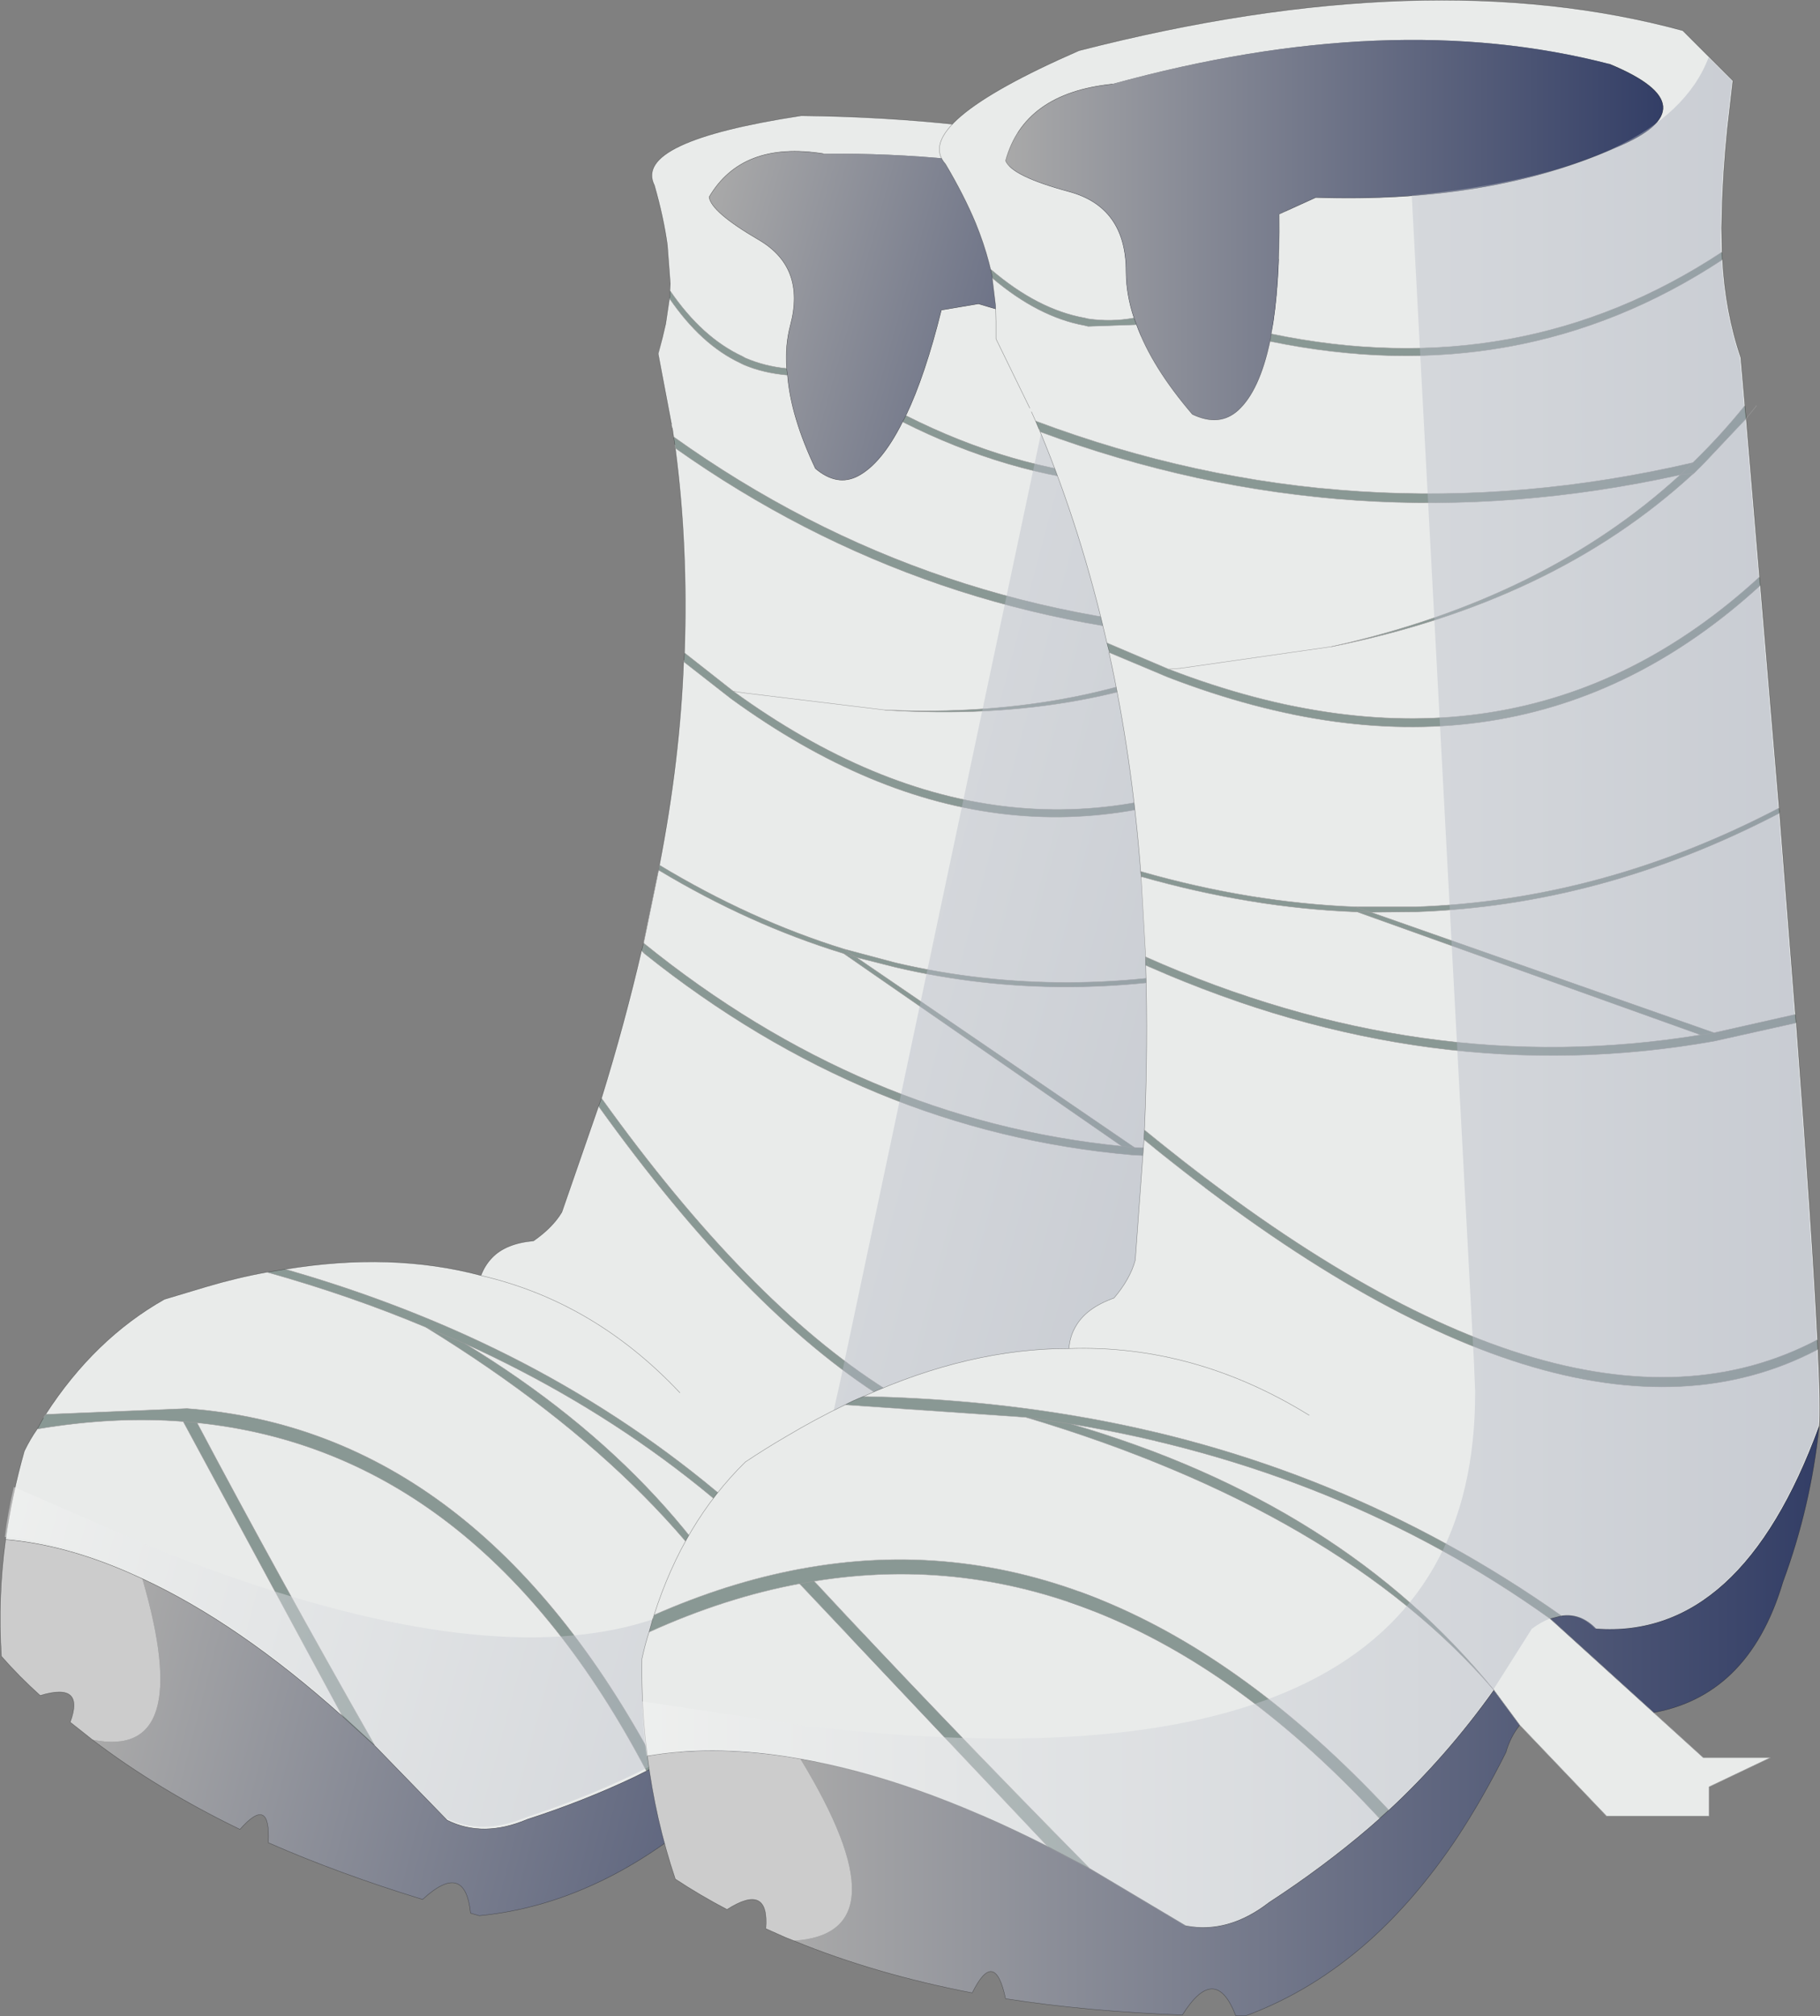 <?xml version="1.0" encoding="UTF-8"?>
<svg version="1.1" viewBox="0 0 218.22 241.7" xmlns="http://www.w3.org/2000/svg" xmlns:cc="http://creativecommons.org/ns#" xmlns:dc="http://purl.org/dc/elements/1.1/" xmlns:rdf="http://www.w3.org/1999/02/22-rdf-syntax-ns#" xmlns:xlink="http://www.w3.org/1999/xlink">
<rect x="0" y="0" width="218.22" height="241.7" fill="#808080" stroke="none"/>
<g transform="translate(-145.08 -39.675)">
<use transform="translate(145.1,53.55)" width="165.4" height="215.8" xlink:href="#e"/>
<use transform="matrix(.895 .24 -.24 .895 194.04 41.545)" width="141.1" height="224.2" xlink:href="#a"/>
<use transform="translate(222.05,39.7)" width="141.2" height="241.65" xlink:href="#c"/>
<use transform="translate(222.05,46.55)" width="141.1" height="224.2" xlink:href="#a"/>
</g>
<defs>
<g id="e" transform="translate(-145.1,-53.55)">
<path d="m304.45 93.7-0.2 0.8q-25.65 8.5-50.95-4.25l0.4-0.75q25.15 12.7 50.75 4.2m-2 17.1-0.2 1.45-5.8 3.55-1.4 0.8-1.55-0.2 1.55 0.2-0.3 0.15q-18.6 9.7-43.55 8.05 24.2 1.05 42.3-8.4-37.3-1.65-67.45-23l-0.05-0.4-0.15-0.95q30.9 22.1 69.35 23.4 3.8-2.1 7.25-4.65m-3.35 18.85-0.15 0.9q-32.9 17.1-66.2-7.1l-5.7-4.45 0.05-0.15 0.05-0.9 5.85 4.6q33.3 24.2 66.1 7.1m-4.55 25.35-0.1 0.55q-21.65 4.85-41.95 0.1l-0.4-0.1-4.35-1.1 33.35 22.8 9.25 0.4-0.15 0.95-9.3-0.45q-31.8-2.75-58.55-24.15l-0.1-1.25 0.1 1.25-0.35-0.35 0.25-0.9q26.25 21.25 57.35 24.35l-33.35-23.1-0.15-0.05q-11.2-3.45-21.95-9.9h-0.1v-0.05l0.1 0.05-0.1-0.05 0.1-0.6q10.85 6.55 22.1 10.05l6 1.6 0.4 0.1q20.25 4.7 41.9-0.15m-11.15 58.2-0.25 1.05q-31.15 7.05-66.3-41.95l0.35-0.95q35.1 48.9 66.2 41.85m-133.85-2.2 0.75-1.35 0.25-0.4 16.95-0.7q34.85 2.6 56.3 42.8l-1.2 0.65q-20.15-38.3-53.9-41.75 9.5 17.95 21.35 38.75l-3.9-3.55-19.1-35.35q-8.3-0.65-17.5 0.9m27.55-18.8 2.2-0.35q11.5 3.3 21.75 7.95 27.65 12.55 46.9 35.7l-1.3-0.05q-18.2-22.15-45.85-34.7 26.9 16.35 37.75 40.75-11.4-23.65-42.4-42.7l4.65 1.95-4.65-1.95q-9.05-3.8-19.05-6.6m48.25-116.75 0.05-0.15v-0.8q3.85 5.65 8.7 7.9l0.35 0.2q2.35 1 4.95 1.25l0.1 0.8q-2.9-0.25-5.25-1.25l-0.4-0.2q-4.7-2.2-8.5-7.75m69.85 40-1.7 0.95 1.7-0.95m-14.1 61.8-1.5-0.15 1.5 0.15m-33.35-22.8-1.5-0.45 1.5 0.45-1.5-1 1.5 1m-80.7 55.65 1.65 0.15-1.65-0.15" fill="#899894" fill-rule="evenodd"/>
<path d="m225.4 74.5 0.05-0.8-0.35-4.65q-0.45-3.3-1.55-7.15-2.65-5.25 17.6-8.35 40.05 0.45 65.45 15.2l3.9 6.85-1.95 4.95q-1.8 4.65-2.95 8.7l-0.55 1.85-0.6 2.6q-25.6 8.5-50.75-4.2 2.3-4.8 4.25-12.65l4.45-0.75q18.6 5.7 33.65 3.3 11.6-1.55 1.7-9.15-21.9-12.4-53.95-12.15-9.75-1.55-13.7 5.2 0.25 1.8 5.9 5.1 5.7 3.3 3.85 10.25-0.65 2.4-0.45 5.2-2.6-0.25-4.95-1.25l-0.35-0.2q-4.85-2.25-8.7-7.9m78.85 20q-1.2 5.75-0.85 11.05l-0.95 5.25q-3.45 2.55-7.25 4.65-38.45-1.3-69.35-23.4l-0.15-1.05-0.1-0.45-1.6-8.45v-0.05l0.5-1.85 0.4-1.7 0.45-3.05q3.8 5.55 8.5 7.75l0.4 0.2q2.35 1 5.25 1.25 0.4 5 3.35 11.2 2.6 2.2 5.1 0.9 2.85-1.5 5.35-6.5 25.3 12.75 50.95 4.25m-9.2 22.1 1.4-0.8 5.8-3.55-3.15 17.4q-32.8 17.1-66.1-7.1l-5.85-4.6q0.45-12.75-1.1-24.55 30.15 21.35 67.45 23-18.1 9.45-42.3 8.4 24.95 1.65 43.55-8.05l0.3-0.15m3.9 13.95-4.4 24.45q-21.65 4.85-41.9 0.15l-0.4-0.1-6-1.6q-11.25-3.5-22.1-10.05 2.45-12.6 2.9-24.4l5.7 4.45q33.3 24.2 66.2 7.1m-4.5 25-4.1 22.1-9.25-0.4-33.35-22.8 4.35 1.1 0.4 0.1q20.3 4.75 41.95-0.1m-4.25 23.05q-4.4 23.45-6.8 34.6-31.1 7.05-66.2-41.85 2.8-9.05 4.8-17.7l0.35 0.35q26.75 21.4 58.55 24.15l9.3 0.45m-7.05 35.65q-1.4 6.55-2.1 8.25-14.5 20.7-29.75 15.35-1.2-2.1-3.35-2.35-19.25-23.15-46.9-35.7-10.25-4.65-21.75-7.95 12.75-2.1 23.45 0.75 0.45-1.2 1.3-2.1 1.65-1.75 5-2.05 2.3-1.6 3.4-3.45l4.4-12.7q35.15 49 66.3 41.95m-28.1 34.3 4 6.2 7.25 1.95-7.4 1.4-0.85 3.15-11-3-6.75-12.25-1.75-4.5q-10.85-24.4-37.75-40.75 27.65 12.55 45.85 34.7l8.4 13.1m-109.3-24.3q0.75-5.3 2.25-10.6 0.7-1.45 1.55-2.65 9.2-1.55 17.5-0.9l19.1 35.35q-12.45-11.15-24-16.5l-1.55-0.7q-7.75-3.4-14.85-4m4.8-15q5.85-9.05 14.25-13.8l5-1.5q3.7-1.1 7.3-1.75 10 2.8 19.05 6.6 31 19.05 42.4 42.7-7 5.75-14.75 9.85-21.45-40.2-56.3-42.8l-16.95 0.7m71.7-56.5 1.8-8.75v0.05h0.1q10.75 6.45 21.95 9.9l0.15 0.05 33.35 23.1q-31.1-3.1-57.35-24.35m2.25-72.55-0.5 1.9 0.5-1.9m9.8 42.55-1.3-0.2 1.3 0.2 16.9 2.05-16.9-2.05m-44.25 126.25q-11.85-20.8-21.35-38.75 33.75 3.45 53.9 41.75l-1.4 0.7q-6.1 2.9-12.9 5.1-5.3 2.25-9.6 0.1l-8.65-8.9m12.7-56.4q13.6 3.15 23.85 14.05-10.25-10.9-23.85-14.05" fill="#e9ebea" fill-rule="evenodd"/>
<path d="m239.4 83.85q-0.2-2.8 0.45-5.2 1.85-6.95-3.85-10.25-5.65-3.3-5.9-5.1 3.95-6.75 13.7-5.2 32.05-0.25 53.95 12.15 9.9 7.6-1.7 9.15-15.05 2.4-33.65-3.3l-4.45 0.75q-1.95 7.85-4.25 12.65l-0.4 0.75q-2.5 5-5.35 6.5-2.5 1.3-5.1-0.9-2.95-6.2-3.35-11.2l-0.1-0.8" fill="url(#j)" fill-rule="evenodd"/>
<path d="m281.05 222.5q-3.2 8.4-8.4 15.7-3.5 5.85-8.15 8.35-4.3 2.4-9.45 2l-8.4-13.1 1.3 0.05q2.15 0.25 3.35 2.35 15.25 5.35 29.75-15.35m-40.75 23.5q-1.35 1-2.2 2.55-3.85 4.3-7.8 7.75-6.1 5.35-12.35 8.5-7.55 3.8-15.4 4.55l-1.05-0.3q-0.65-6.35-5.75-1.65-9.95-3.05-18.5-6.8 0.3-5.8-3.4-1.6-9.9-4.8-17.7-10.75 12.35 2.5 6-19.3 11.55 5.35 24 16.5l3.9 3.55 8.65 8.9q4.3 2.15 9.6-0.1 6.8-2.2 12.9-5.1l1.4-0.7 1.2-0.65q7.75-4.1 14.75-9.85l1.75 4.5" fill="url(#i)" fill-rule="evenodd"/>
<path d="m156.15 248.25-0.75-0.6-1.9-1.5q1.8-4.85-3.6-3.2-2.5-2.25-4.65-4.7-0.45-7 0.5-14 7.1 0.6 14.85 4l1.55 0.7q6.35 21.8-6 19.3" fill="#ccc" fill-rule="evenodd"/>
<path d="m225.4 74.5 0.05-0.8-0.35-4.65q-0.45-3.3-1.55-7.15-2.65-5.25 17.6-8.35 40.05 0.45 65.45 15.2l3.9 6.85-1.95 4.95q-1.8 4.65-2.95 8.7l-0.55 1.85-0.6 2.6-0.2 0.8q-1.2 5.75-0.85 11.05l-0.95 5.25-0.2 1.45-3.15 17.4-0.15 0.9-4.4 24.45-0.1 0.55-4.1 22.1-0.15 0.95q-4.4 23.45-6.8 34.6l-0.25 1.05q-1.4 6.55-2.1 8.25-3.2 8.4-8.4 15.7-3.5 5.85-8.15 8.35-4.3 2.4-9.45 2m-14.75-2.55q-1.35 1-2.2 2.55-3.85 4.3-7.8 7.75-6.1 5.35-12.35 8.5-7.55 3.8-15.4 4.55l-1.05-0.3q-0.65-6.35-5.75-1.65-9.95-3.05-18.5-6.8 0.3-5.8-3.4-1.6-9.9-4.8-17.7-10.75l-0.75-0.6-1.9-1.5q1.8-4.85-3.6-3.2-2.5-2.25-4.65-4.7-0.45-7 0.5-14 0.75-5.3 2.25-10.6 0.7-1.45 1.55-2.65l0.75-1.35m0.25-0.4q5.85-9.05 14.25-13.8l5-1.5q3.7-1.1 7.3-1.75l2.2-0.35q12.75-2.1 23.45 0.75 0.45-1.2 1.3-2.1 1.65-1.75 5-2.05 2.3-1.6 3.4-3.45l4.4-12.7 0.35-0.95q2.8-9.05 4.8-17.7l0.25-0.9m1.9-9.35q2.45-12.6 2.9-24.4m0.05-0.15 0.05-0.9q0.45-12.75-1.1-24.55m-0.05-0.4-0.15-0.95-0.15-1.05m-0.1-0.45-1.6-8.45v-0.05m0.5-1.85 0.4-1.7 0.45-3.05 0.05-0.15v-0.8m14 9.35q-0.2-2.8 0.45-5.2 1.85-6.95-3.85-10.25-5.65-3.3-5.9-5.1 3.95-6.75 13.7-5.2m53.95 12.15q9.9 7.6-1.7 9.15-15.05 2.4-33.65-3.3l-4.45 0.75q-1.95 7.85-4.25 12.65m-7.05 145.95 1.3 0.05q2.15 0.25 3.35 2.35 15.25 5.35 29.75-15.35m-41.65-138.65 0.1 0.8q0.4 5 3.35 11.2 2.6 2.2 5.1 0.9 2.85-1.5 5.35-6.5l0.4-0.75m-29.7-7.4 0.5-1.9m-0.45 63.8v0.05m0-0.05 0.1-0.6m-38 102.05 3.9 3.55 8.65 8.9q4.3 2.15 9.6-0.1 6.8-2.2 12.9-5.1l1.4-0.7 1.2-0.65q7.75-4.1 14.75-9.85m-52.4 3.95q-12.45-11.15-24-16.5m64.45-22.3q-10.25-10.9-23.85-14.05m-57 31.65q7.1 0.6 14.85 4l1.55 0.7" fill="none" stroke="#000" stroke-linecap="round" stroke-linejoin="round" stroke-opacity=".42" stroke-width=".05"/>
<path d="m255.05 248.55 4 6.2 7.25 1.95-7.4 1.4-0.85 3.15-11-3-6.75-12.25m-18.05-93.25 1.8-8.75 0.1-0.6q10.85 6.55 22.1 10.05l6 1.6 0.4 0.1q20.25 4.7 41.9-0.15m-69.15-80.5q3.85 5.65 8.7 7.9l0.35 0.2q2.35 1 4.95 1.25m14.3 5.65q25.15 12.7 50.75 4.2m-78.6-1.65q30.9 22.1 69.35 23.4 3.8-2.1 7.25-4.65m-8.95 5.6 1.7-0.95m-47.45 39 33.35 22.8 9.25 0.4m-10.75-0.55 1.5 0.15m-42.55 64.25q-10.85-24.4-37.75-40.75l-4.65-1.95m42.4 42.7 1.75 4.5m6.35-10.55 8.4 13.1m-22.05-126 1.3 0.2m16.9 2.05q24.2 1.05 42.3-8.4m-69.35 27.65-0.1-0.05m23.7 10.45-1.5-1m-24-0.7 0.1 1.25m4.8-36.05 5.85 4.6q33.3 24.2 66.1 7.1m-122 62.55q10 2.8 19.05 6.6m-27.45 11.45-1.65-0.15 19.1 35.35m36.45 6.55q-20.15-38.3-53.9-41.75m-19.15 0.75q9.2-1.55 17.5-0.9m55.2-57.35q26.25 21.25 57.35 24.35m-62.4-5.75q35.1 48.9 66.2 41.85m-82.6-12.45q27.65 12.55 45.85 34.7" fill="none" stroke="#9d9d9d" stroke-linecap="round" stroke-linejoin="round" stroke-width=".05"/>
<path d="m302.25 112.25 1.45-1.1m-10.2 5.25 1.55 0.2 1.4-0.8 5.8-3.55m-151.95 97.4 0.25-0.4m76.5-90.25 0.05-0.15m-1.05-25.45-0.05-0.4m25.2 31.8q24.95 1.65 43.55-8.05l0.3-0.15m-72.7 37.4q26.75 21.4 58.55 24.15l9.3 0.45m-94.05 20.2q31 19.05 42.4 42.7m9.4-6q-19.25-23.15-46.9-35.7-10.25-4.65-21.75-7.95m60.2-107.2q-2.9-0.25-5.25-1.25l-0.4-0.2q-4.7-2.2-8.5-7.75m8.95 47.3 16.9 2.05m42.3-8.4q-37.3-1.65-67.45-23m-2 50.65h0.1q10.75 6.45 21.95 9.9l0.15 0.05 1.5 0.45 4.35 1.1 0.4 0.1q20.3 4.75 41.95-0.1m-72.1-1.55-0.35-0.35m5.05-34.65 5.7 4.45q33.3 24.2 66.2 7.1m-108.9 118.45q-11.85-20.8-21.35-38.75m55.1 41.1q-21.45-40.2-56.3-42.8l-16.95 0.7m129.05-32.15-33.35-23.1m7.05-63.75q25.3 12.75 50.95 4.25m-87.4 77.8q35.15 49 66.3 41.95" fill="none" stroke="#9d9d9d" stroke-linecap="round" stroke-linejoin="round" stroke-width=".05"/>
</g>
<linearGradient id="j" x1="-819.2" x2="819.2" gradientTransform="matrix(.043 .012 -.007 .025 263.45 80.1)" gradientUnits="userSpaceOnUse">
<stop stop-color="#a9a9a9" offset="0"/>
<stop stop-color="#333e66" offset="1"/>
</linearGradient>
<linearGradient id="i" x1="-819.2" x2="819.2" gradientTransform="matrix(.067 .018 -.01 .039 217.55 239.4)" gradientUnits="userSpaceOnUse">
<stop stop-color="#a9a9a9" offset="0"/>
<stop stop-color="#333e66" offset="1"/>
</linearGradient>
<g id="a" transform="translate(-347.05,95.4)">
<use transform="translate(347.05,-95.4)" width="141.1" height="224.2" xlink:href="#b"/>
</g>
<g id="b">
<use width="141.1" height="224.2" xlink:href="#d"/>
</g>
<g id="d">
<path d="m130.05 8.5q-0.55 5.35-0.65 9.9l-0.05 2.05q-0.05 1.45 0.05 2.9l0.05 0.9q0.35 6.3 2.2 11.75l0.5 5.75 0.15 1.55 1.6 19 0.1 1 2.25 26.7 0.05 0.6 1.9 24.15 0.1 1q1.95 25.7 2.55 38l0.05 1.15q0.35 7.2 0.15 9.2-9.35 25.6-26.75 24.3-1.85-1.9-4.15-1.55l-1.35 0.35q-1 0.4-2.1 1.2l-4.65 7.35-0.4 0.55q-5.3 7.45-12.2 13.85l-1.1 1-1.25 1.1q-5.55 4.75-12 8.95-4.9 3.8-10 2.8l-11.5-6.85-5.05-2.65q-16.05-8.15-29.65-10.5l-1.8-0.3q-9-1.35-16.55-0.05-0.45-3.25-0.55-6.55l19.65 2.95q80.45 9.45 80.25-40.15l-0.15-3.65-7.45-139.7q30.4-2.95 35.6-16.55l2.8 2.8-0.65 5.7" fill="url(#h)" fill-rule="evenodd"/>
</g>
<linearGradient id="h" x1="-819.2" x2="819.2" gradientTransform="matrix(.086 0 0 .137 70.55 112.1)" gradientUnits="userSpaceOnUse">
<stop stop-color="#f3f4f4" stop-opacity=".447" offset="0"/>
<stop stop-color="#9ea4b5" stop-opacity=".447" offset="1"/>
</linearGradient>
<g id="c" transform="translate(-222.05,-39.7)">
<path d="m351.55 69.9 0.05 0.9q-24.3 16-54.25 9.8l0.15-0.9q29.8 6.2 54.05-9.8m2.75 18.4 0.15 1.55-5 5.3-1.25 1.25-1.65 0.2 1.65-0.2-0.25 0.2q-16.7 15.3-43.2 20.6 25.55-5.7 41.8-20.6-39.35 8.7-76.75-5.15l-0.15-0.35-0.4-0.95q38.4 14.4 78.8 5 3.35-3.25 6.25-6.85m1.75 20.55 0.1 1q-29.5 27-70.95 11.05l-7.15-3v-0.2l-0.25-0.95 7.4 3.15q41.45 15.95 70.85-11.05m2.35 27.7 0.05 0.6q-21.25 11.1-43.7 11.85h-0.4l-4.9 0.05 41.15 14.45-1.6 0.25 1.6-0.25 9.75-2.2 0.1 1-9.85 2.2q-33.85 6-67.7-8.9l-0.45-1.2 0.45 1.2-0.45-0.2v-1q33.25 14.8 66.55 9.35l-41.2-14.75 1.65 0.05-1.65-0.05h-0.2q-12.6-0.5-25.6-4.2h-0.1v-0.05l-0.05-0.6q13.1 3.75 25.75 4.25h7.15q22.45-0.75 43.65-11.85m4.6 63.75 0.05 1.15q-30.45 16.05-80.8-25.15l0.05-1.15q50.3 41.2 80.7 25.15m-140.1 35.05 0.45-1.6 0.15-0.45q8.85-3.9 17.45-5.5 37.1-7 70.65 28.9l-1.1 1q-31.7-34.3-67.8-28.45l-1.75 0.3 1.75-0.3q14.9 16.05 33.05 34.45l-5.05-2.65-29.75-31.5q-8.9 1.65-18.05 5.8m23.5-27.25q1.05-0.55 2.2-1 12.9 0.25 24.9 2.25 32.3 5.35 58.8 24.05l-1.35 0.35q-25.15-18-57.45-23.35 32.55 9.5 50.7 31.9-18.5-21.45-56.1-32.7l5.4 0.8-5.4-0.8-21.7-1.5m17.65-135.1v-0.2l-0.2-0.85q5.65 4.85 11.3 5.85l0.4 0.1q2.75 0.4 5.5-0.1l0.3 0.8-5.8 0.2-0.4-0.1q-5.55-1-11.1-5.7m84 22.15-1.5 1.45 1.5-1.45m-66.15 49.6 0.1 0.05-0.1-0.05m25.7 3.65 1.85 0.65-1.85-0.65" fill="#899894" fill-rule="evenodd"/>
<path d="m263.85 71.95-0.2-0.8q-0.6-2.3-1.6-4.75-1.4-3.35-3.6-7.05-4.25-4.75 16-13.6 41.8-10.75 72.4-2.4l6 6-0.65 5.7q-0.55 5.35-0.65 9.9l-0.05 2.05 0.05 2.9q-24.25 16-54.05 9.8 1.05-5.65 0.95-14.35l4.4-2q20.95 0.7 36-6 11.65-4.85-0.8-10-26.25-6.8-59.6 2.4-10.6 1.1-12.8 9.2 0.75 1.85 7.6 3.7t6.85 9.6q0 2.7 0.95 5.55-2.75 0.5-5.5 0.1l-0.4-0.1q-5.65-1-11.3-5.85m87.75-1.15q0.35 6.3 2.2 11.75l0.5 5.75q-2.9 3.6-6.25 6.85-40.4 9.4-78.8-5l-0.5-1.1-0.2-0.45-4.05-8.3v-2.1l-0.05-1.9-0.4-3.3q5.55 4.7 11.1 5.7l0.4 0.1 5.8-0.2q1.85 5.1 6.7 10.75 3.25 1.55 5.5-0.5 2.55-2.35 3.8-8.25 29.95 6.2 54.25-9.8m-3.4 25.6 1.25-1.25 5-5.3 1.6 19q-29.4 27-70.85 11.05l-7.4-3.15q-3.05-13.4-8-25.3 37.4 13.85 76.75 5.15-16.25 14.9-41.8 20.6 26.5-5.3 43.2-20.6l0.25-0.2m7.95 13.45 2.25 26.7q-21.2 11.1-43.65 11.85h-7.15q-12.65-0.5-25.75-4.25-1.05-13.8-3.8-26.25l7.15 3q41.45 15.95 70.95-11.05m2.3 27.3 1.9 24.15-9.75 2.2-41.15-14.45 4.9-0.05h0.4q22.45-0.75 43.7-11.85m2 25.15q1.95 25.7 2.55 38-30.4 16.05-80.7-25.15 0.45-10.2 0.15-19.75l0.45 0.2q33.85 14.9 67.7 8.9l9.85-2.2m2.6 39.15q0.35 7.2 0.15 9.2-9.35 25.6-26.75 24.3-1.85-1.9-4.15-1.55-26.5-18.7-58.8-24.05-12-2-24.9-2.25 12.7-5.75 24.65-5.75 0.1-1.4 0.75-2.55 1.25-2.3 4.65-3.5 1.95-2.3 2.55-4.55l1.05-14.45q50.35 41.2 80.8 25.15m-19.7 43.55 5.95 5.4h8.05l-7.35 3.5v3.5h-12.3l-10.4-10.9-3.1-4.2q-18.15-22.4-50.7-31.9 32.3 5.35 57.45 23.35l12.4 11.25m-120.65 5.2q-0.75-5.7-0.65-11.65 0.35-1.65 0.85-3.2 9.15-4.15 18.05-5.8l29.75 31.5q-16.05-8.15-29.65-10.5l-1.8-0.3q-9-1.35-16.55-0.05m0.8-16.9q3.55-11.1 10.95-18.35 2.4-1.6 4.8-3 3.6-2.15 7.15-3.85l21.7 1.5q37.6 11.25 56.1 32.7-5.7 8-12.6 14.4-33.55-35.9-70.65-28.9-8.6 1.6-17.45 5.5m58.95-78.9-0.55-9.65v0.05h0.1q13 3.7 25.6 4.2h0.2l41.2 14.75q-33.3 5.45-66.55-9.35m28.05 103.3-1.25 1.1q-5.55 4.75-12 8.95-4.9 3.8-10 2.8l-11.5-6.85q-18.15-18.4-33.05-34.45 36.1-5.85 67.8 28.45m-46-179.5v2.1-2.1m40.25 39-18.15 2.6 18.15-2.6m-18.15 2.6-1.4 0.1 1.4-0.1m-13.35 81.55q15.05-0.5 28.8 8-13.75-8.5-28.8-8" fill="#e9ebea" fill-rule="evenodd"/>
<path d="m281.05 77.8q-0.95-2.85-0.95-5.55 0-7.75-6.85-9.6t-7.6-3.7q2.2-8.1 12.8-9.2 33.35-9.2 59.6-2.4 12.45 5.15 0.8 10-15.05 6.7-36 6l-4.4 2q0.1 8.7-0.95 14.35l-0.15 0.9q-1.25 5.9-3.8 8.25-2.25 2.05-5.5 0.5-4.85-5.65-6.7-10.75l-0.3-0.8" fill="url(#g)" fill-rule="evenodd"/>
<path d="m363.2 210.65q-1 9.65-4.35 18.7-2.1 7.05-6.2 11-3.8 3.65-9.3 4.65l-12.4-11.25 1.35-0.35q2.3-0.35 4.15 1.55 17.4 1.3 26.75-24.3m-35.9 35.85q-1.15 1.45-1.65 3.25-2.8 5.6-5.9 10.3-4.85 7.25-10.5 12.3-6.8 6.05-14.8 9h-1.2q-2.45-6.4-6.4-0.1-11.25-0.4-21.2-1.95-1.3-6.15-4-0.7-11.65-2.25-21.4-6.25 13.55-0.85 0.8-21.8 13.6 2.35 29.65 10.5l5.05 2.65 11.5 6.85q5.1 1 10-2.8 6.45-4.2 12-8.95l1.25-1.1 1.1-1q6.9-6.4 12.6-14.4l3.1 4.2" fill="url(#f)" fill-rule="evenodd"/>
<path d="m240.25 272.35-1-0.4-2.35-1.05q0.45-5.55-4.65-2.3-3.25-1.7-6.2-3.65-2.4-7.15-3.35-14.75 7.55-1.3 16.55 0.05l1.8 0.3q12.75 20.95-0.8 21.8" fill="#ccc" fill-rule="evenodd"/>
<path d="m263.85 71.95-0.2-0.8q-0.6-2.3-1.6-4.75-1.4-3.35-3.6-7.05-4.25-4.75 16-13.6 41.8-10.75 72.4-2.4l6 6-0.65 5.7q-0.55 5.35-0.65 9.9l-0.05 2.05 0.05 2.9 0.05 0.9q0.35 6.3 2.2 11.75l0.5 5.75 0.15 1.55 1.6 19 0.1 1 2.25 26.7 0.05 0.6 1.9 24.15 0.1 1q1.95 25.7 2.55 38l0.05 1.15q0.35 7.2 0.15 9.2-1 9.65-4.35 18.7-2.1 7.05-6.2 11-3.8 3.65-9.3 4.65m-16.05 1.5q-1.15 1.45-1.65 3.25-2.8 5.6-5.9 10.3-4.85 7.25-10.5 12.3-6.8 6.05-14.8 9h-1.2q-2.45-6.4-6.4-0.1-11.25-0.4-21.2-1.95-1.3-6.15-4-0.7-11.65-2.25-21.4-6.25l-1-0.4-2.35-1.05q0.45-5.55-4.65-2.3-3.25-1.7-6.2-3.65-2.4-7.15-3.35-14.75-0.75-5.7-0.65-11.65 0.35-1.65 0.85-3.2l0.45-1.6m0.15-0.45q3.55-11.1 10.95-18.35 2.4-1.6 4.8-3 3.6-2.15 7.15-3.85 1.05-0.55 2.2-1 12.7-5.75 24.65-5.75 0.1-1.4 0.75-2.55 1.25-2.3 4.65-3.5 1.95-2.3 2.55-4.55l1.05-14.45 0.05-1.15q0.45-10.2 0.15-19.75v-1m-0.6-10.25q-1.05-13.8-3.8-26.25m0-0.2-0.25-0.95q-3.05-13.4-8-25.3m-0.15-0.35-0.4-0.95-0.5-1.1m-0.2-0.45-4.05-8.3v-0.05m0-2.05-0.05-1.9-0.4-3.3v-0.2l-0.2-0.85m17.2 5.85q-0.95-2.85-0.95-5.55 0-7.75-6.85-9.6t-7.6-3.7q2.2-8.1 12.8-9.2m59.6-2.4q12.45 5.15 0.8 10-15.05 6.7-36 6l-4.4 2q0.1 8.7-0.95 14.35m34.8 153.7q2.3-0.35 4.15 1.55 17.4 1.3 26.75-24.3m-32.25 23.1 1.35-0.35m-8.1 8.9q-5.7 8-12.6 14.4l-1.1 1-1.25 1.1q-5.55 4.75-12 8.95-4.9 3.8-10 2.8l-11.5-6.85-5.05-2.65q-16.05-8.15-29.65-10.5m40-172.75 0.3 0.8q1.85 5.1 6.7 10.75 3.25 1.55 5.5-0.5 2.55-2.35 3.8-8.25l0.15-0.9m-33 0.6v-2.1m17.4 66.55v0.05m0-0.05-0.05-0.6m20.2 65.2q-13.75-8.5-28.8-8m-50.55 48.85q7.55-1.3 16.55 0.05l1.8 0.3" fill="none" stroke="#000" stroke-linecap="round" stroke-linejoin="round" stroke-opacity=".42" stroke-width=".05"/>
<path d="m343.35 245 5.95 5.4h8.05l-7.35 3.5v3.5h-12.3l-10.4-10.9m-44.85-92.1-0.55-9.65-0.05-0.6q13.1 3.75 25.75 4.25h7.15q22.45-0.75 43.65-11.85m-94.55-64.6q5.65 4.85 11.3 5.85l0.4 0.1q2.75 0.4 5.5-0.1m16.45 1.9q29.8 6.2 54.05-9.8m-82.3 20.25q38.4 14.4 78.8 5 3.35-3.25 6.25-6.85m-7.75 8.3 1.5-1.45m0.95 68.6 1.6-0.25-41.15-14.45-1.85-0.65m41.4 15.35q-33.3 5.45-66.55-9.35l0.45 1.2m67.7 7.9 9.75-2.2m-29.4 72.45 12.4 11.25m-19.15-2.7 3.1 4.2m-3.1-4.2q-18.15-22.4-50.7-31.9l-5.4-0.8m36.65-92.4q25.55-5.7 41.8-20.6m-61.35 23.3 1.4-0.1m-4.6 25-0.1-0.05m-4.1-28 7.4 3.15q41.45 15.95 70.85-11.05m-109.65 99.25 21.7 1.5m-45.2 25.75q9.15-4.15 18.05-5.8l1.75-0.3q36.1-5.85 67.8 28.45m-69.55-28.15 29.75 31.5m2.8-50.65q32.3 5.35 57.45 23.35m-48.65-58.6q50.3 41.2 80.7 25.15" fill="none" stroke="#9d9d9d" stroke-linecap="round" stroke-linejoin="round" stroke-width=".05"/>
<path d="m354.45 89.85 1.25-1.55m-9.15 8.3 1.65-0.2 1.25-1.25 5-5.3m-131.1 143.9 0.15-0.45m54.55-115.4v-0.2m-8.25-26.25-0.15-0.35m35.1 26.1q26.5-5.3 43.2-20.6l0.25-0.2m-65.3 59.2q33.85 14.9 67.7 8.9l9.85-2.2m-51-13.25-1.65-0.05 41.2 14.75m-66.1-8.15-0.45-0.2m49.85 78q-26.5-18.7-58.8-24.05-12-2-24.9-2.25m19.5 2.5q37.6 11.25 56.1 32.7m-42.85-163.7-5.8 0.2-0.4-0.1q-5.55-1-11.1-5.7m22.55 46.8 18.15-2.6m41.8-20.6q-39.35 8.7-76.75-5.15m12.1 53.35h0.1q13 3.7 25.6 4.2h0.2m1.65 0.05 4.9-0.05h0.4q22.45-0.75 43.7-11.85m-80.4-19.25 7.15 3q41.45 15.95 70.95-11.05m-44.55 146.85q-33.55-35.9-70.65-28.9-8.6 1.6-17.45 5.5m52.25 30.4q-18.15-18.4-33.05-34.45m39.55-52.95q50.35 41.2 80.8 25.15m-65.7-120.85q29.95 6.2 54.25-9.8" fill="none" stroke="#9d9d9d" stroke-linecap="round" stroke-linejoin="round" stroke-width=".05"/>
</g>
<linearGradient id="g" x1="-819.2" x2="819.2" gradientTransform="matrix(.048 0 0 .028 305.05 67.2)" gradientUnits="userSpaceOnUse">
<stop stop-color="#a9a9a9" offset="0"/>
<stop stop-color="#333e66" offset="1"/>
</linearGradient>
<linearGradient id="f" x1="-819.2" x2="819.2" gradientTransform="matrix(.075 0 0 .043 301.7 246)" gradientUnits="userSpaceOnUse">
<stop stop-color="#a9a9a9" offset="0"/>
<stop stop-color="#333e66" offset="1"/>
</linearGradient>
</defs>
</svg>

